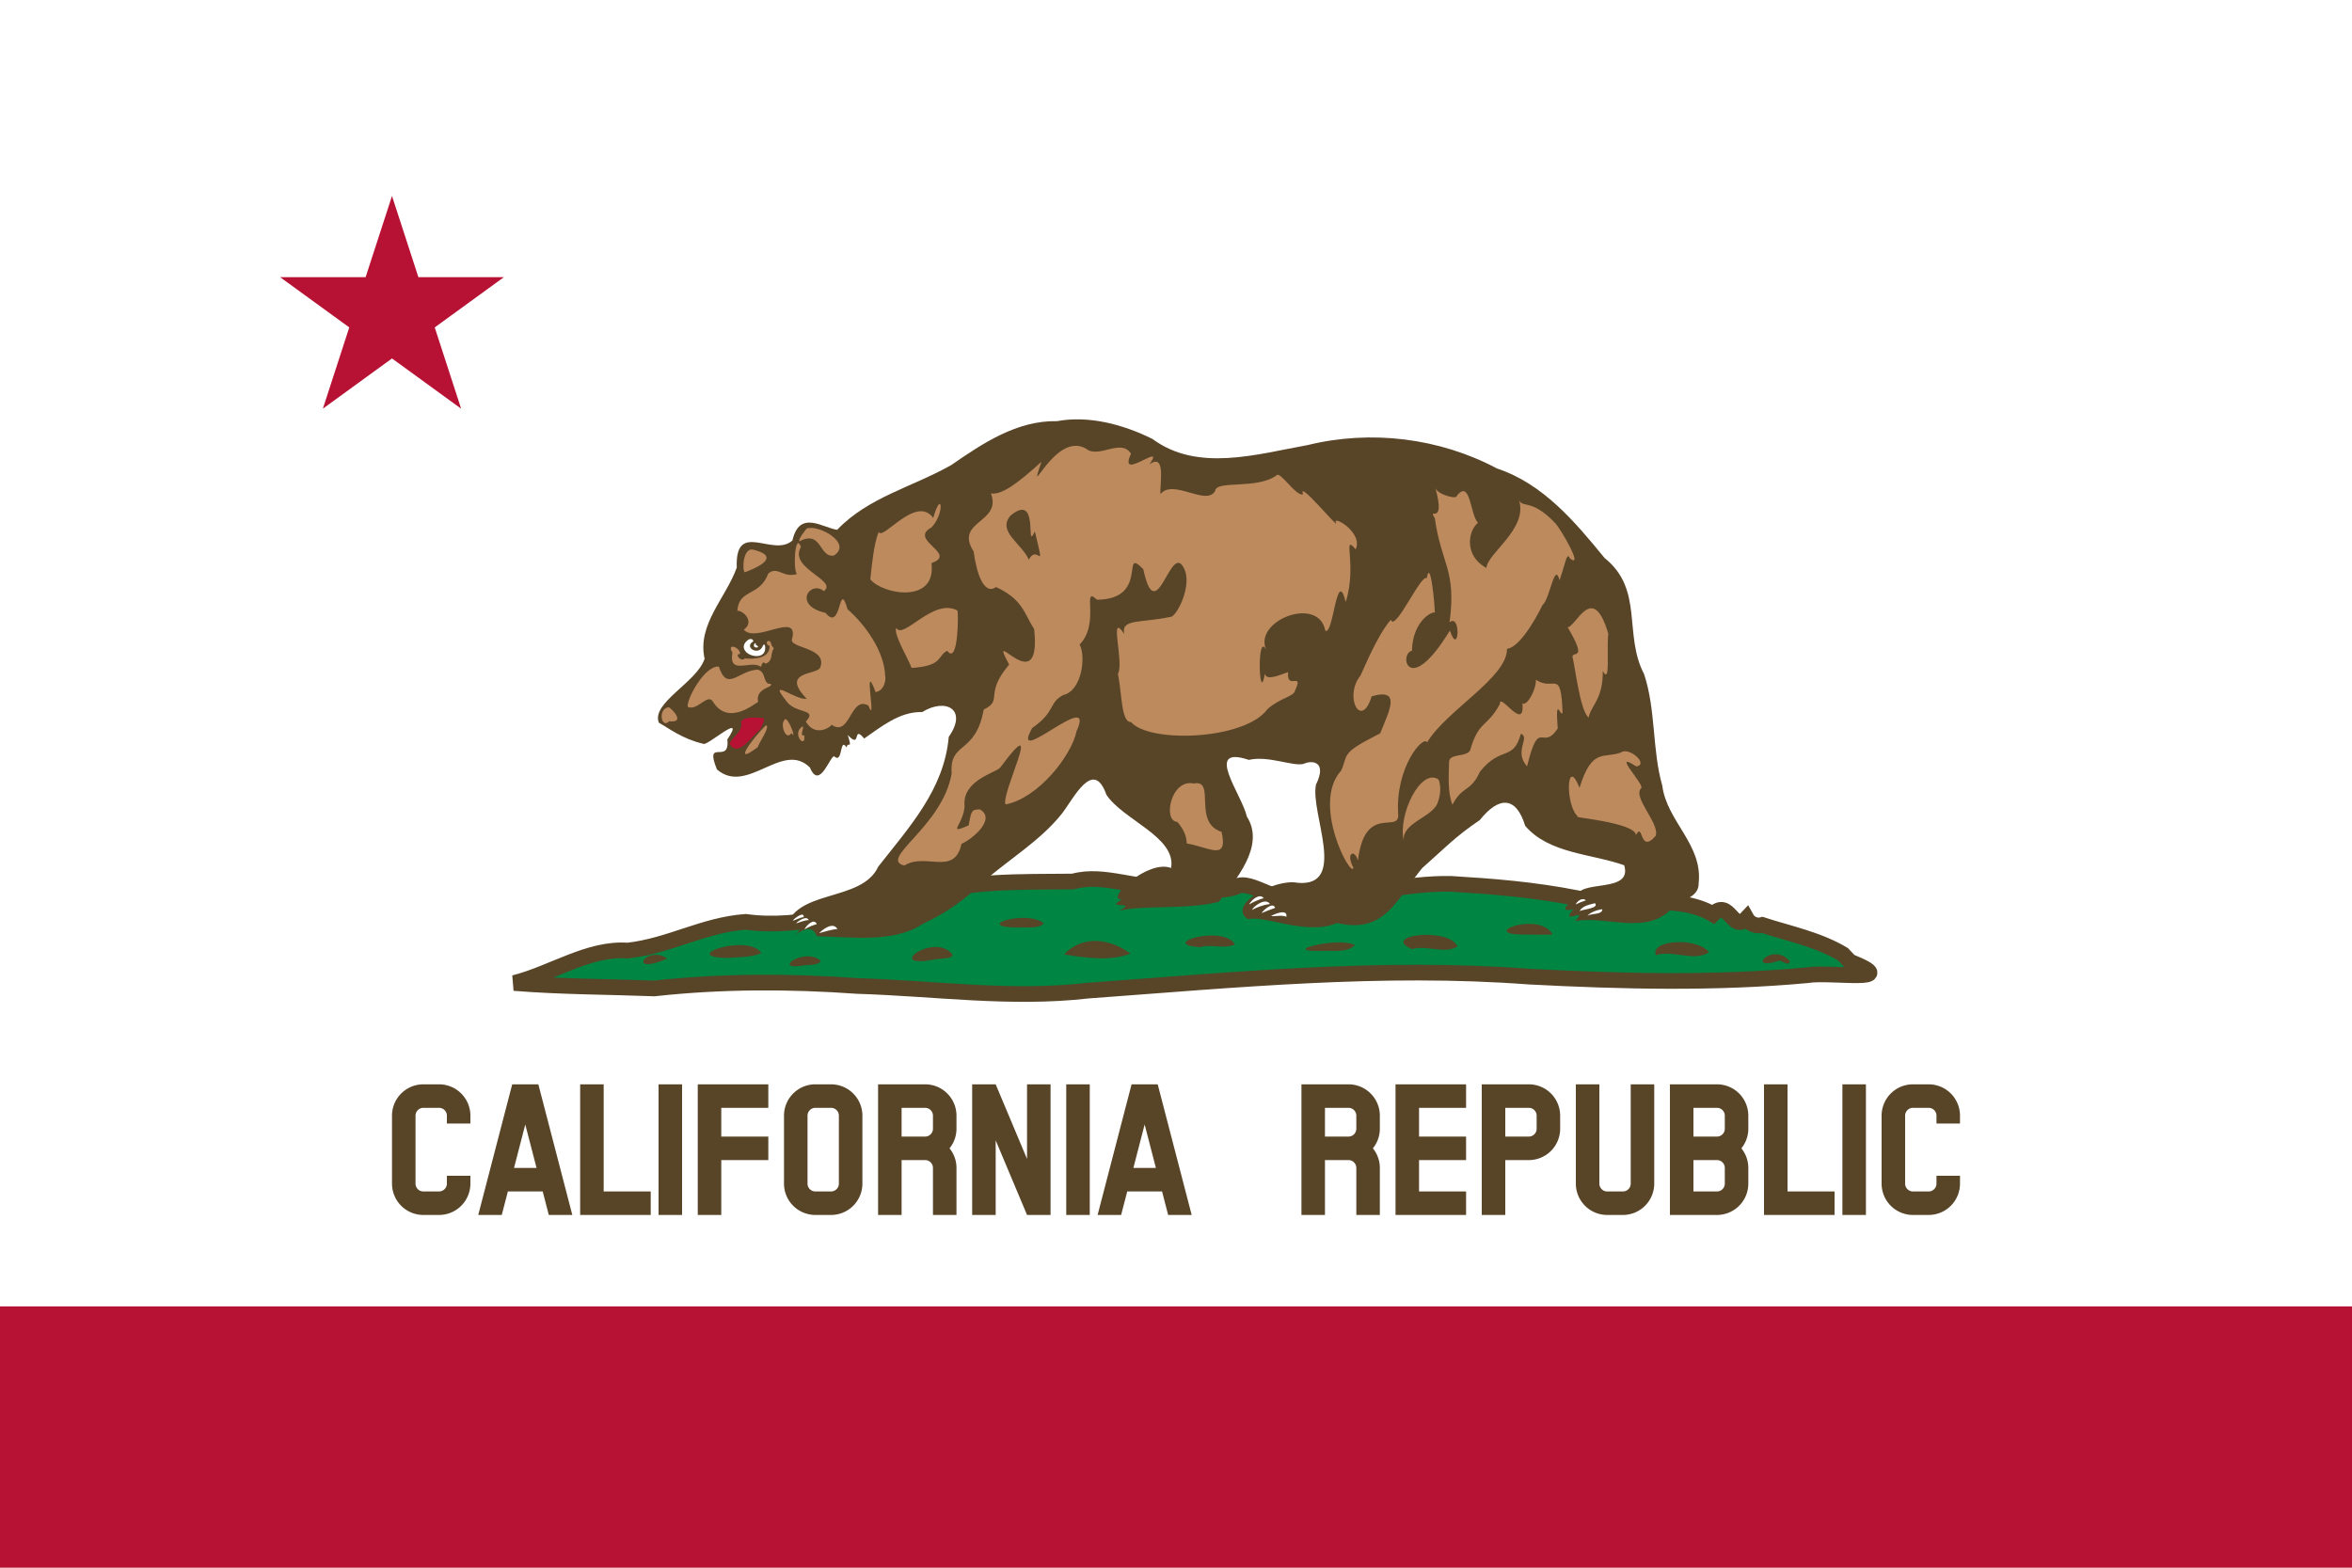 <?xml version="1.0" encoding="UTF-8" standalone="no"?>
<svg
   xmlns:dc="http://purl.org/dc/elements/1.1/"
   xmlns:cc="http://creativecommons.org/ns#"
   xmlns:rdf="http://www.w3.org/1999/02/22-rdf-syntax-ns#"
   xmlns:svg="http://www.w3.org/2000/svg"
   xmlns="http://www.w3.org/2000/svg"
   xmlns:sodipodi="http://sodipodi.sourceforge.net/DTD/sodipodi-0.dtd"
   xmlns:inkscape="http://www.inkscape.org/namespaces/inkscape"
   inkscape:label="fur"
   inkscape:version="1.0 (4035a4fb49, 2020-05-01)"
   sodipodi:docname="ic_flag_us_ca.svg"
   id="svg98"
   viewBox="0 0 900 600"
   height="600"
   width="900"
   version="1.1">
  <defs
     id="defs102" />
  <sodipodi:namedview
     inkscape:pagecheckerboard="true"
     inkscape:document-rotation="0"
     inkscape:current-layer="svg98"
     inkscape:window-maximized="0"
     inkscape:window-y="12"
     inkscape:window-x="731"
     inkscape:cy="265.35737"
     inkscape:cx="559.60774"
     inkscape:zoom="0.99623488"
     showgrid="false"
     id="namedview100"
     inkscape:window-height="1214"
     inkscape:window-width="1682"
     inkscape:pageshadow="2"
     inkscape:pageopacity="0"
     guidetolerance="10"
     gridtolerance="10"
     objecttolerance="10"
     borderopacity="1"
     bordercolor="#666666"
     pagecolor="#ffffff" />
  <rect
     inkscape:label="white"
     style="display:inline"
     y="0"
     x="0"
     id="rect2"
     fill="#ffffff"
     height="600"
     width="900" />
  <rect
     inkscape:label="red"
     style="display:inline"
     x="0"
     id="rect4"
     fill="#b71234"
     y="500"
     height="100"
     width="900" />
  <polygon
     inkscape:label="star"
     style="display:inline"
     id="polygon6"
     points="176.45,156.41 150,137.19 123.55,156.41 133.65,125.31 107.2,106.09 139.9,106.09 150,75 160.1,106.09 192.8,106.09 166.35,125.31 "
     fill="#b71234" />
  <path
     inkscape:label="text"
     d="m 162,415 a 12,12 0 0 0 -12,12 v 26 a 12,12 0 0 0 12,12 h 6 a 12,12 0 0 0 12,-12 v -3 h -9 v 3 a 3,3 0 0 1 -3,3 h -6 a 3,3 0 0 1 -3,-3 v -26 a 3,3 0 0 1 3,-3 h 6 a 3,3 0 0 1 3,3 v 3 h 9 v -3 a 12,12 0 0 0 -12,-12 z m 34,0 -13,50 h 9 l 2.34,-9 h 13.32 L 210,465 h 9 l -13,-50 z m 26,0 v 50 h 27 v -9 h -18 v -41 z m 30,0 v 50 h 9 v -50 z m 15,0 v 50 h 9 v -21 h 18 v -9 h -18 v -11 h 18 v -9 z m 45,0 a 12,12 0 0 0 -12,12 v 26 a 12,12 0 0 0 12,12 h 6 a 12,12 0 0 0 12,-12 v -26 a 12,12 0 0 0 -12,-12 z m 24,0 v 50 h 9 v -21 h 9 a 3,3 0 0 1 3,3 v 18 h 9 V 447 A 11.9,11.9 0 0 0 363.34,439.5 11.9,11.9 0 0 0 366,432 v -5 a 12,12 0 0 0 -12,-12 z m 36,0 v 50 h 9 V 436.439 L 393,465 h 9 v -50 h -9 v 28.561 L 381,415 Z m 36,0 v 50 h 9 v -50 z m 25,0 -13,50 h 9 l 2.34,-9 h 13.32 L 447,465 h 9 l -13,-50 z m 65,0 v 50 h 9 v -21 h 9 a 3,3 0 0 1 3,3 v 18 h 9 V 447 A 11.9,11.9 0 0 0 525.34,439.5 11.9,11.9 0 0 0 528,432 v -5 a 12,12 0 0 0 -12,-12 z m 36,0 v 50 h 27 v -9 h -18 v -12 h 18 v -9 h -18 v -11 h 18 v -9 h -18 z m 33,0 v 50 h 9 v -21 h 9 a 12,12 0 0 0 12,-12 v -5 a 12,12 0 0 0 -12,-12 z m 36,0 v 38 a 12,12 0 0 0 12,12 h 6 a 12,12 0 0 0 12,-12 v -38 h -9 v 38 a 3,3 0 0 1 -3,3 h -6 a 3,3 0 0 1 -3,-3 v -38 z m 36,0 v 50 h 18 a 12,12 0 0 0 12,-12 v -6 A 11.9,11.9 0 0 0 666.34,439.5 11.9,11.9 0 0 0 669,432 v -5 a 12,12 0 0 0 -12,-12 z m 36,0 v 50 h 27 v -9 h -18 v -41 z m 30,0 v 50 h 9 v -50 z m 27,0 a 12,12 0 0 0 -12,12 v 26 a 12,12 0 0 0 12,12 h 6 a 12,12 0 0 0 12,-12 v -3 h -9 v 3 a 3,3 0 0 1 -3,3 h -6 a 3,3 0 0 1 -3,-3 v -26 a 3,3 0 0 1 3,-3 h 6 a 3,3 0 0 1 3,3 v 3 h 9 v -3 a 12,12 0 0 0 -12,-12 z m -420,9 h 6 a 3,3 0 0 1 3,3 v 26 a 3,3 0 0 1 -3,3 h -6 a 3,3 0 0 1 -3,-3 v -26 a 3,3 0 0 1 3,-3 z m 33,0 h 9 a 3,3 0 0 1 3,3 v 5 a 3,3 0 0 1 -3,3 h -9 z m 162,0 h 9 a 3,3 0 0 1 3,3 v 5 a 3,3 0 0 1 -3,3 h -9 z m 69,0 h 9 a 3,3 0 0 1 3,3 v 5 a 3,3 0 0 1 -3,3 h -9 z m 72,0 h 9 a 3,3 0 0 1 3,3 v 5 a 3,3 0 0 1 -3,3 h -9 z M 201,430.381 205.311,447 h -8.621 z m 237,0 L 442.311,447 h -8.621 z M 648,444 h 9 a 3,3 0 0 1 3,3 v 6 a 3,3 0 0 1 -3,3 h -9 z"
     id="path8"
     inkscape:connector-curvature="0"
     style="display:inline;fill:#584528" />
  <path
     inkscape:label="grass"
     style="fill:#008542;fill-opacity:1;stroke:#584528;stroke-opacity:1;stroke-width:6;stroke-miterlimit:4;stroke-dasharray:none"
     d="m 705.22,365.22 c -9.692,-5.781 -21.186,-8.028 -30.866,-11.214 -2.278,0.652 -4.895,-0.433 -6.044,-2.506 -5.342,5.686 -6.628,-7.867 -12.821,-1.586 -14.367,-8.423 -34.88,-2.082 -51.733,-6.115 -17.053,-3.364 -32.799,-4.577 -48.581,-5.523 -17.066,-0.353 -35.362,4.899 -54.082,4.84 -10.151,4.893 -20.542,-5.672 -27.007,-4.197 -7.816,3.847 -16.955,-0.538 -25.221,0.291 -13.535,1.715 -25.99,-5.229 -38.251,-1.831 -19.987,0.235 -40.834,-0.609 -60.95,6.032 -21.271,4.535 -42.932,12.395 -64.352,9.409 -16.283,1.211 -28.876,9.141 -45.108,10.992 -14.933,-1.097 -28.773,8.703 -43.451,12.414 17.842,1.443 35.786,1.401 53.635,2.076 25.845,-2.837 51.751,-2.796 77.654,-0.945 29.435,0.885 58.741,5.181 88.192,1.789 56.209,-4.124 112.555,-9.617 168.945,-5.369 35.448,1.856 70.963,2.727 106.357,-0.526 8.666,-1.518 37.383,3.273 16.275,-5.257 z"
     id="path38" />
  <path
     id="path48"
     d="m 594.14,357.7 c -5.041,-9.423 -29.822,0.323 -10.084,-0.014 3.361,0.089 6.723,0.065 10.084,0.014 z m -36.42,4.56 c -3.396,-7.64 -29.914,-4.295 -17.374,0.997 5.594,-1.665 12.459,2.043 17.374,-0.997 z m -39.25,-0.51 c -5.665,-3.487 -30.755,2.741 -12.05,2.191 3.967,-0.214 8.85,0.78 12.05,-2.191 z m 166.43,6.1 c -6.839,-7.604 -17.101,4.121 -4.13,-0.162 1.191,-0.181 3.709,2.522 4.13,0.162 z m -370.74,0 c -6.193,-5.805 -19.872,4.133 -5.98,1.557 1.996,-0.152 4.482,0.076 5.98,-1.557 z m -22.83,-3.06 c -4.855,-7.713 -32.291,1.501 -12.958,1.849 4.283,-0.343 8.99,-0.149 12.958,-1.849 z m -35.99,2.12 c -7.695,-5.589 -16.14,6.824 0,0 z m 217.21,-5.46 c -4.493,-7.79 -29.99,0.01 -13.273,1.071 4.353,-1.337 9.07,0.896 13.273,-1.071 z M 654,364.41 c -4.923,-5.851 -22.655,-4.675 -20.404,1.155 C 640.118,363.447 648.372,368.275 654,364.41 Z M 432.6,365 c -8.397,-6.267 -18.849,-6.821 -25.43,0.284 8.09,1.309 17.739,2.685 25.43,-0.284 z m -68.49,-0.12 c -7.141,-7.852 -25.756,5.986 -6.954,2.402 1.156,-0.452 9.059,-0.135 6.954,-2.402 z m 35.38,-11.47 c -6.921,-5.517 -27.903,1.477 -9.763,1.595 3.136,-0.306 7.291,0.684 9.763,-1.595 z"
     inkscape:label="dirt"
     style="fill:#584528" />
  <path
     inkscape:label="bear"
     inkscape:connector-curvature="0"
     id="path54"
     d="m 650,338 c 1.632,-14.796 -12.217,-23.671 -13.923,-37.335 -3.941,-13.768 -2.385,-28.812 -6.953,-42.648 -8.01,-15.32 0.02,-32.318 -15.144,-44.477 -11.364,-13.912 -23.54,-28.406 -41.202,-34.261 -21.946,-11.663 -48.157,-14.887 -72.424,-8.931 -19.316,3.446 -42.031,10.483 -59.352,-2.346 -11.358,-5.636 -24.463,-9.049 -36.519,-6.821 -15.347,-0.315 -28.466,8.518 -40.492,16.81 -14.494,8.263 -31.774,12.287 -43.629,24.761 -5.247,-0.572 -14.424,-7.91 -17.12,4.069 -7.383,6.772 -22.023,-8.2 -21.32,10.42 -4.159,11.597 -15.227,21.819 -12.305,34.871 -2.89,9.012 -20.587,16.925 -17.49,24.499 3.9,2.179 9.027,6.189 16.918,8.04 1.152,1.416 16.84,-12.988 9.264,-1.618 1.108,9.917 -8.984,-0.922 -3.971,11.452 11.598,10.031 25.142,-11.194 35.588,-0.72 3.801,9.197 8.035,-5.659 9.422,-4.183 3.257,2.747 1.842,-7.725 4.606,-3.504 0.47,-2.697 2.348,1.395 0.447,-4.799 5.329,5.824 1.652,-4.207 6.281,1.373 6.045,-4.128 13.468,-10.418 22.199,-10.126 8.931,-5.537 17.576,-1.085 10.156,9.496 -1.745,20.112 -15.196,34.61 -26.964,49.655 -6.485,14.071 -32.587,8.118 -35.652,24.619 3.693,-3.751 9.051,-2.692 3.653,1.575 7.205,-4.975 7.847,-0.331 8.586,0.478 12.885,0.169 29.171,2.761 40.416,-4.735 8.889,-4.186 15.521,-8.76 23.66,-16.518 9.62,-8.39 21.375,-15.375 29.54,-25.623 4.344,-5.433 12.03,-21.675 17.081,-7.327 6.424,9.765 26.848,16.165 24.766,28.065 -8.82,-3.477 -25.813,12.365 -18.744,12.029 -7.53,4.055 6.647,0.301 -1.27,4.359 8.948,-2.32 26.315,-0.331 38.291,-3.446 6.263,-8.235 17.949,-21.366 10.699,-32.656 -1.754,-8.242 -16.805,-27.524 0.77,-21.671 7.521,-1.732 16.892,2.605 20.927,1.528 3.362,-1.541 9.121,-0.941 4.772,7.935 -2.307,10.878 12.385,39.257 -7.033,37.582 -8.565,-1.816 -27.47,8.583 -18.907,13.948 6.109,-1.717 22.399,6.421 33.991,1.433 18.372,4.321 22.694,-8.974 32.574,-21.001 8.122,-7.138 12.372,-11.86 22.054,-18.392 7.254,-9.065 13.856,-9.311 17.372,2.209 9.144,10.688 25.209,10.598 37.891,15.089 3.349,11.157 -17.98,5.023 -18.208,12.416 -6.87,4.749 -4.278,5.215 -1.177,4.4 -5.985,6.665 6.603,-1.384 0.509,4.538 12.154,-2.155 27.108,5.624 37.085,-4.779 C 642.911,344.107 650.148,343.904 650,338 Z"
     style="display:inline;fill:#584528" />
  <path
     sodipodi:nodetypes="cscccccccc"
     d="m 286.494,244.735 c -4.238,2.819 -0.595,6.624 3.448,6.341 2.275,-0.159 3.211,-1.864 2.768,-4.076 -0.034,-0.419 -0.684,-0.329 -0.752,0.051 -1.521,4.356 -7.662,0.573 -3.641,-1.598 -0.343,-1.028 -1.046,-0.975 -1.823,-0.718 z m 2.262,1.543 c -1.414,2.228 3.112,1.762 0.464,0.541 0.093,-0.414 -0.174,-0.921 -0.464,-0.541 z"
     inkscape:label="eye"
     style="fill:#ffffff"
     id="path4603" />
  <path
     id="path70"
     d="m 303.35,352.32 c 0.9,0 2.63,-1.18 4.2,-1.31 0.145,-2.47 -3.701,0.593 -4.2,1.31 z m 4.47,3.36 c 1.49,-0.856 3.078,-1.528 4.73,-2 -1.12,-2.51 -4.068,0.651 -4.73,2 z m 171.23,-7.41 c 2.143,-1.166 4.476,-1.942 6.89,-2.29 -1.721,-2.622 -6.354,0.949 -6.89,2.29 z m -165.59,8.86 c 2.09,-0.47 4.51,-1.43 7,-1.55 -1.824,-3.122 -6.074,0.548 -7,1.55 z M 613.12,348 c -1.82,0.173 -4.553,1.147 -5.65,2.45 1.772,-0.967 5.727,-0.318 5.65,-2.45 z m -10.16,-1.85 c 1.247,-0.616 2.541,-1.131 3.87,-1.54 -1.361,-1.38 -3.493,0.492 -3.87,1.54 z m 7.37,-0.47 c -2.11,0.55 -4.8,1 -5.89,3 1.47,-0.666 7.596,-1.087 5.89,-3 z m -132.35,0.49 c 1.757,-1.05 3.643,-1.867 5.61,-2.43 -1.782,-2.113 -4.987,1.048 -5.61,2.43 z m -173.4,7.24 c 1.53,-0.41 3.35,-1.26 4.89,-1.25 -0.805,-1.954 -4.225,0.436 -4.89,1.25 z m 178.18,-3.94 c 1.2,-0.52 3.57,-1.44 5.18,-2 -0.857,-2.568 -4.774,1.122 -5.18,2 z m 3.63,1.16 c 1.95,0.14 3.82,-0.52 5.85,0.23 0.599,-3.301 -5.08,-0.874 -5.85,-0.23 z"
     inkscape:connector-curvature="0"
     sodipodi:nodetypes="ccccccccccccccccccccccccccccccccc"
     inkscape:label="claws"
     style="fill:#ffffff" />
  <path
     inkscape:label="tongue"
     sodipodi:nodetypes="cccccc"
     inkscape:connector-curvature="0"
     id="path74"
     d="M 292.24,274.89 C 290.35,274.829 285.273,273.836 283.56,276.171 284.565,279.958 280.36,281.784 279.195,284.647 282.482,290.634 288.714,280.367 290.569,279.548 291.233,278.526 292.294,276.494 292.391,275.332 292.449,275.173 292.447,274.937 292.24,274.89 Z"
     style="fill:#b71234" />
  <path
     sodipodi:nodetypes="ccccccccccccccccccccccccccccccccccccccccccccccccccccccccccccccccccccccccccccccccccccccccccccccccccccccccccccccccccccccccccccccccccccccccccccccccccccccccccccccccccsccccccsccc"
     inkscape:label="fur"
     id="path94"
     d="m 587.71,260.132 c 0.203,3.478 -3.155,10.098 -5.15,9.095 0.984,11.354 -8.826,-4.675 -8.644,0.255 -4.975,9.187 -8.081,6.117 -11.402,17.808 -1.644,2.492 -7.497,1.076 -8.004,4.018 -0.142,5.582 -0.614,11.863 1.27,16.692 3.709,-7.29 7.058,-4.82 10.514,-12.649 8.171,-10.159 12.717,-3.779 15.669,-14.517 3.764,1.311 -2.876,6.657 2.371,12.461 4.733,-19.29 5.646,-5.389 11.736,-14.47 -1.046,-13.271 1.164,-4.15 1.843,-6.002 -0.565,-17.502 -3.309,-7.891 -10.204,-12.691 z m 25.585,-3.361 c 3.047,5.68 1.399,-7.777 2.116,-14.258 -5.893,-20.137 -12.304,-2.708 -15.524,-2.417 7.741,13.144 1.95,8.912 1.809,11.263 0.881,2.755 2.882,20.932 6.221,23.253 0.705,-4.4 5.601,-7.024 5.378,-17.841 z m -62.808,41.593 C 543.709,293.602 534.753,312.028 537.18,321.78 c -0.96,-7.044 11.612,-9.052 13.099,-15.007 0.931,-2.748 1.208,-5.609 0.208,-8.408 z m 26.159,-50.052 c 5.794,-0.554 13.59,-16.564 13.542,-16.701 2.912,-2.154 4.619,-16.998 6.583,-9.552 2.32,-6.665 2.764,-11.108 3.958,-8.332 5.519,4.307 -3.612,-11.614 -5.793,-13.69 -9.081,-9.538 -12.7,-5.272 -13.793,-9.002 3.923,11.24 -11.969,20.561 -12.373,26.372 -8.647,-4.809 -7.011,-14.22 -3.222,-17.327 -3.036,-3.107 -2.834,-16.888 -8.069,-10.36 0.178,1.645 -7.489,-0.492 -8.209,-2.922 4.096,15.142 -3.284,6.877 -0.237,11.477 2.439,17.667 8.342,19.697 5.655,39.882 4.484,-3.577 3.565,13.571 0.12,3.171 -15.887,25.991 -19.689,8.976 -14.528,7.718 0.354,-12.07 8.416,-15.345 8.769,-14.527 -0.096,-4.075 -1.742,-21.111 -3.117,-13.167 -2.073,-2.037 -12.169,20.842 -13.717,15.83 -5.995,6.869 -11.746,22.528 -11.909,21.733 -6.014,8.141 0.645,20.381 4.575,7.581 11.697,-3.373 6.469,5.977 3.272,14.162 -15.317,7.76 -12.092,7.743 -14.911,14.225 -11.638,12.64 3.881,41.618 4.649,37.219 -3.121,-5.844 0.531,-7.255 1.719,-2.703 2.566,-21.701 15.418,-10.545 15.433,-17.334 -1.341,-18.488 9.73,-30.918 11.062,-27.945 7.165,-12.112 30.798,-24.896 30.54,-35.808 z M 507.13,241.38 c 3.147,1.953 4.342,-24.947 7.814,-11.002 4.522,-14.348 -1.597,-26.58 3.795,-20.128 3.074,-6.478 -9.268,-13.439 -7.484,-10.1 1.24,2.724 -14.904,-16.976 -12.637,-10.988 -2.376,1.179 -8.633,-8.659 -10.014,-7.338 -7.385,5.695 -23.504,1.767 -23.646,6.153 -3.555,5.814 -16.024,-4.885 -20.898,1.123 -0.396,-3.377 2.324,-16.033 -4.254,-11.36 6.725,-9.407 -12.389,7.299 -7.017,-4.08 -3.884,-6.141 -12.411,2.157 -17.33,-2.019 -12.003,-6.695 -22.847,22.379 -16.933,5.075 -9.61,8.743 -15.213,12.674 -19.318,12.161 4.234,11.459 -14.179,10.344 -6.634,22.222 0.997,7.628 3.736,16.956 8.572,13.583 10.222,4.733 10.676,10.005 14.577,16.105 3.019,28.435 -18.615,-3.034 -9.562,13.567 -9.8,11.516 -2.074,13.469 -9.729,17.207 -3.199,17.521 -13.213,11.978 -12.276,24.469 -3.482,20.377 -28.229,32.769 -18.115,35.241 8.105,-5.142 19.183,4.227 21.882,-8.303 4.286,-1.894 13.395,-9.576 7.003,-13.203 -3.369,0.07 -3.214,0.748 -4.299,6.163 -8.525,3.639 -2.059,-0.148 -1.525,-7.293 -1.125,-9.934 11.77,-12.801 13.608,-14.83 17.796,-24.023 -0.05,10.37 2.098,14.074 12.466,-2.408 25.185,-18.58 27.178,-28.136 7.812,-17.071 -26.177,15.293 -17.028,-1.091 9.238,-6.514 6.128,-9.576 11.874,-12.637 7.422,-1.712 8.669,-15.287 6.274,-19.306 8.076,-8.274 0.522,-22.888 6.675,-17.174 20.285,-0.159 8.81,-20.828 17.702,-11.681 5.013,23.468 10.415,-10.602 15.475,-0.527 3.604,6.58 -2.818,18.834 -5.01,18.757 -11.676,2.493 -18.981,0.611 -17.77,6.538 -6.096,-9.085 0.079,11.056 -2.401,15.306 1.511,7.137 1.223,18.649 4.99,18.416 7.126,8.23 43.688,6.876 52.251,-4.953 4.611,-4.157 9.875,-4.754 10.451,-6.908 3.693,-7.924 -3.294,0.114 -2.576,-7.24 -2.829,0.911 -8.327,3.554 -8.894,0.636 -2.216,12.931 -3.194,-17.052 0.585,-9.029 -5.312,-11.238 19.939,-21.145 22.544,-7.471 z M 393.69,214.22 c -2.698,-6.236 -12.353,-10.886 -6.942,-16.95 11.336,-9.228 5.359,14.615 9.239,6.104 4.165,17.324 1.143,4.298 -2.297,10.846 z m 234.37,87.383 c 1.043,-1.552 -11.75,-14.697 -1.946,-8.272 5.031,-0.657 -2.802,-7.706 -5.841,-5.324 -6.591,2.42 -11.131,-1.963 -15.857,13.526 -5.125,-12.942 -5.556,7.212 -0.465,11.096 -4.902,-0.144 22.039,2.11 22.023,6.996 2.927,-5.448 1.27,7.521 7.549,0.315 1.806,-4.645 -9.143,-15.011 -5.463,-18.338 z M 338.71,258.71 c -0.297,-9.424 -7.524,-19.491 -14.39,-25.555 -3.548,-12.051 -2.138,9.2 -8.43,1.405 -12.722,-2.872 -5.819,-12.665 -0.66,-8.32 5.631,-4.153 -13.647,-8.66 -8.743,-16.919 -2.17,-5.948 -3.163,8.141 -1.568,10.397 -5.319,1.594 -7.303,-3.212 -10.934,-0.234 -3.318,8.996 -11.217,5.777 -11.835,14.243 2.666,0.071 6.572,4.447 2.453,7.244 4.645,5.491 21.098,-7.264 18.522,3.46 -1.734,3.785 14.049,3.145 10.643,11.272 -1.829,2.598 -15.122,1.339 -5.102,11.691 -3.883,0.926 -15.295,-8.536 -7.853,0.799 3.409,5.206 12.375,2.897 7.541,7.955 3.534,6.177 9.593,2.107 9.845,1.221 7.149,5.029 7.147,-11.322 14.115,-7.302 3.462,8.784 -2.463,-19.182 2.732,-5.177 3.759,-0.663 4.005,-5.563 3.663,-6.18 z m 17.71,-43.192 c 10.368,-3.608 -9.125,-8.768 0.054,-13.685 5.204,-5.592 3.847,-14.932 0.634,-3.598 -6.584,-9.078 -19.464,9.058 -20.874,5.31 -1.954,4.882 -2.628,13.05 -3.204,18.176 4.743,5.874 25.422,9.493 23.391,-6.202 z m -63.346,62.068 c -4.664,4.557 -13.609,16.315 -3.031,8.292 -0.118,-0.938 4.999,-7.9 3.031,-8.292 z M 467.43,318.37 c -11.257,-3.618 -1.973,-20.252 -10.637,-18.492 -8.781,-1.938 -11.965,14.447 -6.303,14.672 2.279,2.63 3.597,5.352 3.619,8.286 8.433,1.304 15.94,7.052 13.321,-4.466 z M 295.09,246.33 c -0.626,-2.362 -3.093,-0.093 -0.588,0.927 -0.056,4.899 -5.864,5.042 -9.511,4.731 -1.296,1.597 -4.226,-1.746 -1.752,-1.721 -0.135,-2.769 -5.389,-4.236 -2.964,-0.565 -1.546,8.752 6.509,3.079 10.432,5.245 0.974,1.148 0.551,-2.693 2.255,-0.908 2.999,-1.168 1.671,-3.759 3.122,-5.81 -0.265,-0.67 -0.965,-1.136 -0.995,-1.899 z m -39.186,24.33 c -4.357,0.538 -2.824,8.55 0.143,5.378 6.597,0.826 0.824,-4.996 -0.143,-5.378 z m 29.078,-51.619 c 2.999,-1.145 14.971,-5.686 3.37,-8.635 -4.035,-1.178 -4.452,7.674 -3.37,8.635 z m 81.404,14.642 c -9.263,-5.093 -20.778,11.389 -23.411,6.645 -1.3,2.099 4.715,12.045 5.864,15.307 12.011,-0.742 9.689,-4.505 13.612,-6.574 4.34,5.851 4.293,-14.59 3.935,-15.378 z m -60.479,-26.506 c 8.632,-4.542 7.538,6.548 13.247,5.43 7.094,-4.731 -5.919,-11.909 -10.41,-10.355 -0.29,0.237 -3.534,4.325 -2.837,4.925 z M 307.76,281.38 c -2.486,1.045 1.323,-5.473 -1.618,-2.561 -2.536,3.072 2.333,7.757 1.618,2.561 z m -12.92,-19.67 c -2.953,0.393 -1.556,-4.878 -5.034,-5.416 -7.488,0.471 -11.499,8.617 -14.737,-1.161 -5.472,-0.518 -12.515,12.749 -11.894,15.402 3.687,1.677 7.523,-5.242 9.586,-2.071 6.093,9.985 16.728,0.089 17.349,0.251 -1.256,-5.636 6.376,-5.572 4.73,-7.004 z m 5.288,13.902 c -1.69,1.781 0.662,8.2 2.702,4.945 2.477,3.543 -1.721,-7.5 -2.702,-4.945 z"
     inkscape:connector-curvature="0"
     style="fill:#bd8a5e" />
</svg>
